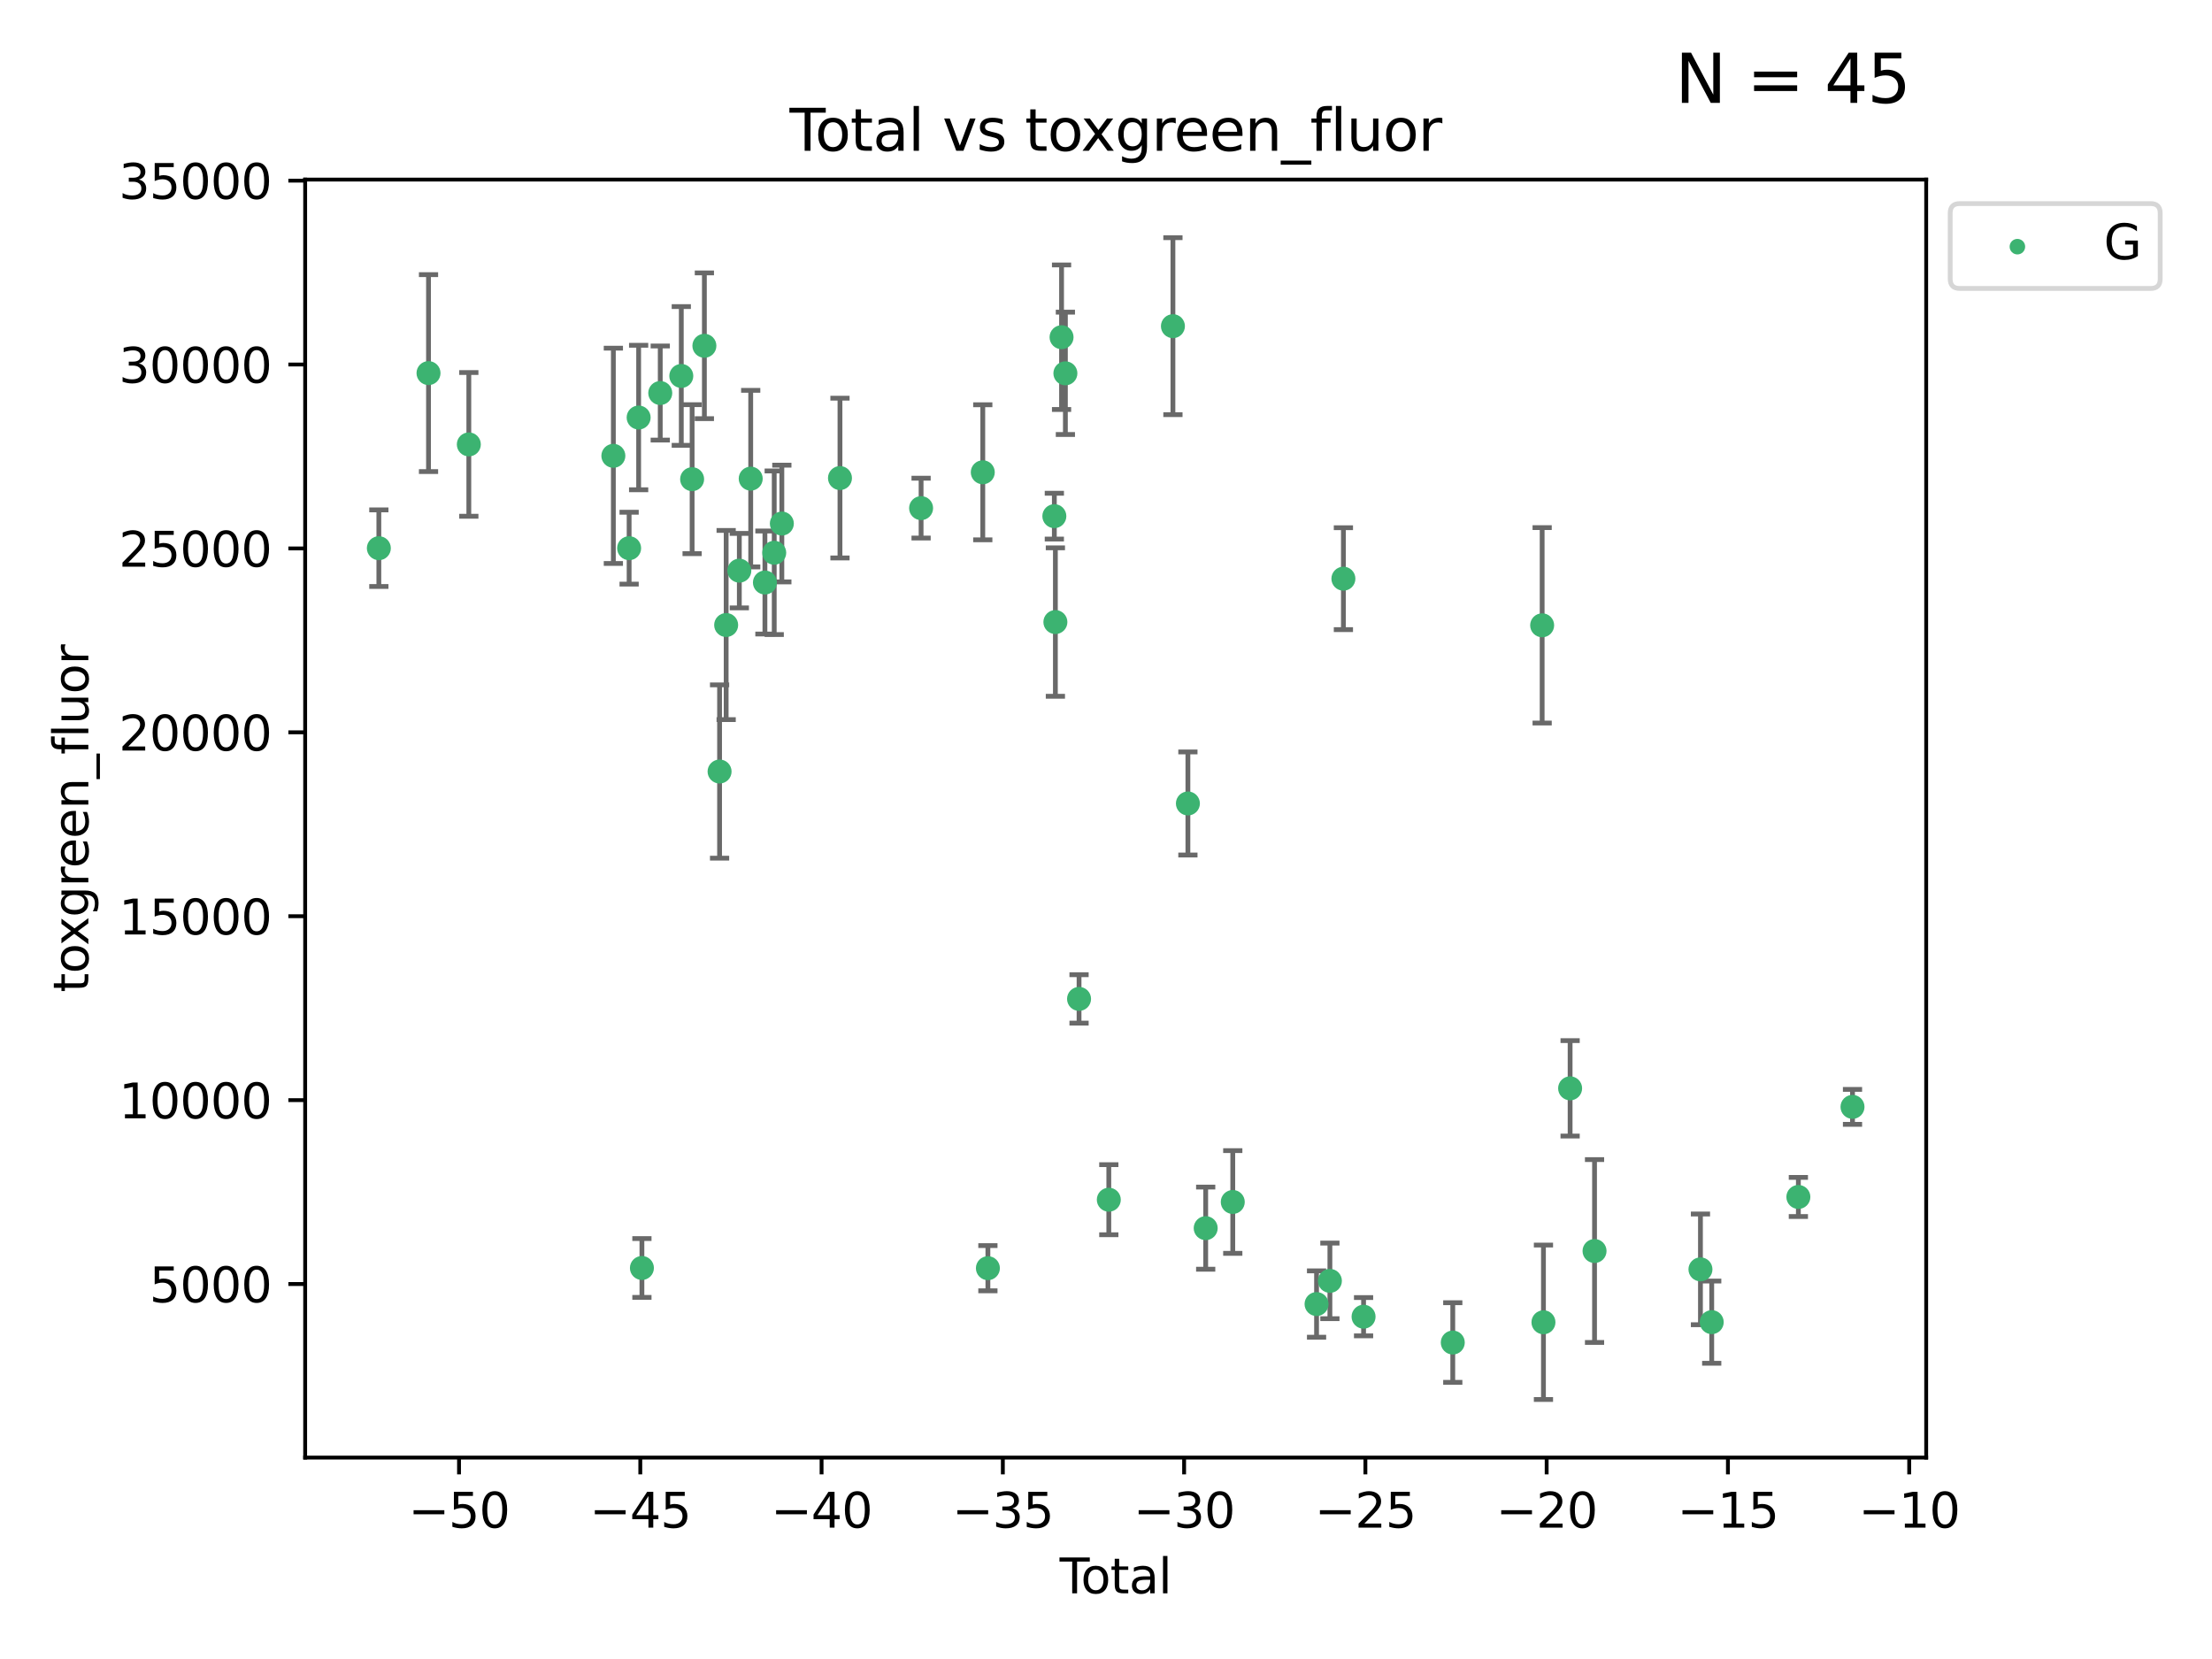 <?xml version="1.0" encoding="utf-8" standalone="no"?>
<!DOCTYPE svg PUBLIC "-//W3C//DTD SVG 1.1//EN"
  "http://www.w3.org/Graphics/SVG/1.1/DTD/svg11.dtd">
<svg xmlns:xlink="http://www.w3.org/1999/xlink" width="460.8pt" height="345.6pt" viewBox="0 0 460.8 345.6" xmlns="http://www.w3.org/2000/svg" version="1.1">
 <defs>
  <style type="text/css">*{stroke-linejoin: round; stroke-linecap: butt}</style>
 </defs>
 <g id="figure_1">
  <g id="patch_1">
   <path d="M 0 345.6 
L 460.8 345.6 
L 460.8 0 
L 0 0 
z
" style="fill: #ffffff"/>
  </g>
  <g id="axes_1">
   <g id="patch_2">
    <path d="M 63.571 303.64 
L 401.26 303.64 
L 401.26 37.411 
L 63.571 37.411 
z
" style="fill: #ffffff"/>
   </g>
   <g id="PathCollection_1">
    <defs>
     <path id="m0f9a140ff6" d="M 0 1.118 
C 0.297 1.118 0.581 1 0.791 0.791 
C 1 0.581 1.118 0.297 1.118 0 
C 1.118 -0.297 1 -0.581 0.791 -0.791 
C 0.581 -1 0.297 -1.118 0 -1.118 
C -0.297 -1.118 -0.581 -1 -0.791 -0.791 
C -1 -0.581 -1.118 -0.297 -1.118 0 
C -1.118 0.297 -1 0.581 -0.791 0.791 
C -0.581 1 -0.297 1.118 0 1.118 
z
" style="stroke: #3cb371"/>
    </defs>
    <g clip-path="url(#peaf303bdc2)">
     <use xlink:href="#m0f9a140ff6" x="78.921" y="114.198" style="fill: #3cb371; stroke: #3cb371"/>
     <use xlink:href="#m0f9a140ff6" x="89.267" y="77.724" style="fill: #3cb371; stroke: #3cb371"/>
     <use xlink:href="#m0f9a140ff6" x="97.665" y="92.577" style="fill: #3cb371; stroke: #3cb371"/>
     <use xlink:href="#m0f9a140ff6" x="127.775" y="94.956" style="fill: #3cb371; stroke: #3cb371"/>
     <use xlink:href="#m0f9a140ff6" x="131.058" y="114.197" style="fill: #3cb371; stroke: #3cb371"/>
     <use xlink:href="#m0f9a140ff6" x="133.041" y="86.979" style="fill: #3cb371; stroke: #3cb371"/>
     <use xlink:href="#m0f9a140ff6" x="133.723" y="264.144" style="fill: #3cb371; stroke: #3cb371"/>
     <use xlink:href="#m0f9a140ff6" x="137.543" y="81.874" style="fill: #3cb371; stroke: #3cb371"/>
     <use xlink:href="#m0f9a140ff6" x="141.926" y="78.318" style="fill: #3cb371; stroke: #3cb371"/>
     <use xlink:href="#m0f9a140ff6" x="144.181" y="99.82" style="fill: #3cb371; stroke: #3cb371"/>
     <use xlink:href="#m0f9a140ff6" x="146.736" y="72.035" style="fill: #3cb371; stroke: #3cb371"/>
     <use xlink:href="#m0f9a140ff6" x="149.901" y="160.722" style="fill: #3cb371; stroke: #3cb371"/>
     <use xlink:href="#m0f9a140ff6" x="151.272" y="130.204" style="fill: #3cb371; stroke: #3cb371"/>
     <use xlink:href="#m0f9a140ff6" x="154.016" y="118.879" style="fill: #3cb371; stroke: #3cb371"/>
     <use xlink:href="#m0f9a140ff6" x="156.387" y="99.709" style="fill: #3cb371; stroke: #3cb371"/>
     <use xlink:href="#m0f9a140ff6" x="159.347" y="121.348" style="fill: #3cb371; stroke: #3cb371"/>
     <use xlink:href="#m0f9a140ff6" x="161.285" y="115.15" style="fill: #3cb371; stroke: #3cb371"/>
     <use xlink:href="#m0f9a140ff6" x="162.873" y="109.064" style="fill: #3cb371; stroke: #3cb371"/>
     <use xlink:href="#m0f9a140ff6" x="174.982" y="99.589" style="fill: #3cb371; stroke: #3cb371"/>
     <use xlink:href="#m0f9a140ff6" x="191.881" y="105.852" style="fill: #3cb371; stroke: #3cb371"/>
     <use xlink:href="#m0f9a140ff6" x="204.731" y="98.386" style="fill: #3cb371; stroke: #3cb371"/>
     <use xlink:href="#m0f9a140ff6" x="205.797" y="264.187" style="fill: #3cb371; stroke: #3cb371"/>
     <use xlink:href="#m0f9a140ff6" x="219.639" y="107.524" style="fill: #3cb371; stroke: #3cb371"/>
     <use xlink:href="#m0f9a140ff6" x="219.857" y="129.587" style="fill: #3cb371; stroke: #3cb371"/>
     <use xlink:href="#m0f9a140ff6" x="221.142" y="70.246" style="fill: #3cb371; stroke: #3cb371"/>
     <use xlink:href="#m0f9a140ff6" x="221.94" y="77.771" style="fill: #3cb371; stroke: #3cb371"/>
     <use xlink:href="#m0f9a140ff6" x="224.786" y="208.09" style="fill: #3cb371; stroke: #3cb371"/>
     <use xlink:href="#m0f9a140ff6" x="230.985" y="249.922" style="fill: #3cb371; stroke: #3cb371"/>
     <use xlink:href="#m0f9a140ff6" x="244.342" y="67.947" style="fill: #3cb371; stroke: #3cb371"/>
     <use xlink:href="#m0f9a140ff6" x="247.462" y="167.377" style="fill: #3cb371; stroke: #3cb371"/>
     <use xlink:href="#m0f9a140ff6" x="251.168" y="255.845" style="fill: #3cb371; stroke: #3cb371"/>
     <use xlink:href="#m0f9a140ff6" x="256.809" y="250.394" style="fill: #3cb371; stroke: #3cb371"/>
     <use xlink:href="#m0f9a140ff6" x="274.263" y="271.659" style="fill: #3cb371; stroke: #3cb371"/>
     <use xlink:href="#m0f9a140ff6" x="277.042" y="266.83" style="fill: #3cb371; stroke: #3cb371"/>
     <use xlink:href="#m0f9a140ff6" x="279.855" y="120.55" style="fill: #3cb371; stroke: #3cb371"/>
     <use xlink:href="#m0f9a140ff6" x="284.056" y="274.291" style="fill: #3cb371; stroke: #3cb371"/>
     <use xlink:href="#m0f9a140ff6" x="302.64" y="279.675" style="fill: #3cb371; stroke: #3cb371"/>
     <use xlink:href="#m0f9a140ff6" x="321.258" y="130.262" style="fill: #3cb371; stroke: #3cb371"/>
     <use xlink:href="#m0f9a140ff6" x="321.53" y="275.455" style="fill: #3cb371; stroke: #3cb371"/>
     <use xlink:href="#m0f9a140ff6" x="327.084" y="226.719" style="fill: #3cb371; stroke: #3cb371"/>
     <use xlink:href="#m0f9a140ff6" x="332.172" y="260.609" style="fill: #3cb371; stroke: #3cb371"/>
     <use xlink:href="#m0f9a140ff6" x="354.236" y="264.431" style="fill: #3cb371; stroke: #3cb371"/>
     <use xlink:href="#m0f9a140ff6" x="356.582" y="275.427" style="fill: #3cb371; stroke: #3cb371"/>
     <use xlink:href="#m0f9a140ff6" x="374.633" y="249.349" style="fill: #3cb371; stroke: #3cb371"/>
     <use xlink:href="#m0f9a140ff6" x="385.911" y="230.582" style="fill: #3cb371; stroke: #3cb371"/>
    </g>
   </g>
   <g id="matplotlib.axis_1">
    <g id="xtick_1">
     <g id="line2d_1">
      <defs>
       <path id="m353ceef1e1" d="M 0 0 
L 0 3.5 
" style="stroke: #000000; stroke-width: 0.8"/>
      </defs>
      <g>
       <use xlink:href="#m353ceef1e1" x="95.623" y="303.64" style="stroke: #000000; stroke-width: 0.8"/>
      </g>
     </g>
     <g id="text_1">
      <!-- −50 -->
      <g transform="translate(85.071 318.238)scale(0.1 -0.1)">
       <defs>
        <path id="DejaVuSans-2212" d="M 678 2272 
L 4684 2272 
L 4684 1741 
L 678 1741 
L 678 2272 
z
" transform="scale(0.016)"/>
        <path id="DejaVuSans-35" d="M 691 4666 
L 3169 4666 
L 3169 4134 
L 1269 4134 
L 1269 2991 
Q 1406 3038 1543 3061 
Q 1681 3084 1819 3084 
Q 2600 3084 3056 2656 
Q 3513 2228 3513 1497 
Q 3513 744 3044 326 
Q 2575 -91 1722 -91 
Q 1428 -91 1123 -41 
Q 819 9 494 109 
L 494 744 
Q 775 591 1075 516 
Q 1375 441 1709 441 
Q 2250 441 2565 725 
Q 2881 1009 2881 1497 
Q 2881 1984 2565 2268 
Q 2250 2553 1709 2553 
Q 1456 2553 1204 2497 
Q 953 2441 691 2322 
L 691 4666 
z
" transform="scale(0.016)"/>
        <path id="DejaVuSans-30" d="M 2034 4250 
Q 1547 4250 1301 3770 
Q 1056 3291 1056 2328 
Q 1056 1369 1301 889 
Q 1547 409 2034 409 
Q 2525 409 2770 889 
Q 3016 1369 3016 2328 
Q 3016 3291 2770 3770 
Q 2525 4250 2034 4250 
z
M 2034 4750 
Q 2819 4750 3233 4129 
Q 3647 3509 3647 2328 
Q 3647 1150 3233 529 
Q 2819 -91 2034 -91 
Q 1250 -91 836 529 
Q 422 1150 422 2328 
Q 422 3509 836 4129 
Q 1250 4750 2034 4750 
z
" transform="scale(0.016)"/>
       </defs>
       <use xlink:href="#DejaVuSans-2212"/>
       <use xlink:href="#DejaVuSans-35" x="83.789"/>
       <use xlink:href="#DejaVuSans-30" x="147.412"/>
      </g>
     </g>
    </g>
    <g id="xtick_2">
     <g id="line2d_2">
      <g>
       <use xlink:href="#m353ceef1e1" x="133.385" y="303.64" style="stroke: #000000; stroke-width: 0.8"/>
      </g>
     </g>
     <g id="text_2">
      <!-- −45 -->
      <g transform="translate(122.833 318.238)scale(0.1 -0.1)">
       <defs>
        <path id="DejaVuSans-34" d="M 2419 4116 
L 825 1625 
L 2419 1625 
L 2419 4116 
z
M 2253 4666 
L 3047 4666 
L 3047 1625 
L 3713 1625 
L 3713 1100 
L 3047 1100 
L 3047 0 
L 2419 0 
L 2419 1100 
L 313 1100 
L 313 1709 
L 2253 4666 
z
" transform="scale(0.016)"/>
       </defs>
       <use xlink:href="#DejaVuSans-2212"/>
       <use xlink:href="#DejaVuSans-34" x="83.789"/>
       <use xlink:href="#DejaVuSans-35" x="147.412"/>
      </g>
     </g>
    </g>
    <g id="xtick_3">
     <g id="line2d_3">
      <g>
       <use xlink:href="#m353ceef1e1" x="171.148" y="303.64" style="stroke: #000000; stroke-width: 0.8"/>
      </g>
     </g>
     <g id="text_3">
      <!-- −40 -->
      <g transform="translate(160.595 318.238)scale(0.1 -0.1)">
       <use xlink:href="#DejaVuSans-2212"/>
       <use xlink:href="#DejaVuSans-34" x="83.789"/>
       <use xlink:href="#DejaVuSans-30" x="147.412"/>
      </g>
     </g>
    </g>
    <g id="xtick_4">
     <g id="line2d_4">
      <g>
       <use xlink:href="#m353ceef1e1" x="208.91" y="303.64" style="stroke: #000000; stroke-width: 0.8"/>
      </g>
     </g>
     <g id="text_4">
      <!-- −35 -->
      <g transform="translate(198.358 318.238)scale(0.1 -0.1)">
       <defs>
        <path id="DejaVuSans-33" d="M 2597 2516 
Q 3050 2419 3304 2112 
Q 3559 1806 3559 1356 
Q 3559 666 3084 287 
Q 2609 -91 1734 -91 
Q 1441 -91 1130 -33 
Q 819 25 488 141 
L 488 750 
Q 750 597 1062 519 
Q 1375 441 1716 441 
Q 2309 441 2620 675 
Q 2931 909 2931 1356 
Q 2931 1769 2642 2001 
Q 2353 2234 1838 2234 
L 1294 2234 
L 1294 2753 
L 1863 2753 
Q 2328 2753 2575 2939 
Q 2822 3125 2822 3475 
Q 2822 3834 2567 4026 
Q 2313 4219 1838 4219 
Q 1578 4219 1281 4162 
Q 984 4106 628 3988 
L 628 4550 
Q 988 4650 1302 4700 
Q 1616 4750 1894 4750 
Q 2613 4750 3031 4423 
Q 3450 4097 3450 3541 
Q 3450 3153 3228 2886 
Q 3006 2619 2597 2516 
z
" transform="scale(0.016)"/>
       </defs>
       <use xlink:href="#DejaVuSans-2212"/>
       <use xlink:href="#DejaVuSans-33" x="83.789"/>
       <use xlink:href="#DejaVuSans-35" x="147.412"/>
      </g>
     </g>
    </g>
    <g id="xtick_5">
     <g id="line2d_5">
      <g>
       <use xlink:href="#m353ceef1e1" x="246.672" y="303.64" style="stroke: #000000; stroke-width: 0.8"/>
      </g>
     </g>
     <g id="text_5">
      <!-- −30 -->
      <g transform="translate(236.12 318.238)scale(0.1 -0.1)">
       <use xlink:href="#DejaVuSans-2212"/>
       <use xlink:href="#DejaVuSans-33" x="83.789"/>
       <use xlink:href="#DejaVuSans-30" x="147.412"/>
      </g>
     </g>
    </g>
    <g id="xtick_6">
     <g id="line2d_6">
      <g>
       <use xlink:href="#m353ceef1e1" x="284.435" y="303.64" style="stroke: #000000; stroke-width: 0.8"/>
      </g>
     </g>
     <g id="text_6">
      <!-- −25 -->
      <g transform="translate(273.882 318.238)scale(0.1 -0.1)">
       <defs>
        <path id="DejaVuSans-32" d="M 1228 531 
L 3431 531 
L 3431 0 
L 469 0 
L 469 531 
Q 828 903 1448 1529 
Q 2069 2156 2228 2338 
Q 2531 2678 2651 2914 
Q 2772 3150 2772 3378 
Q 2772 3750 2511 3984 
Q 2250 4219 1831 4219 
Q 1534 4219 1204 4116 
Q 875 4013 500 3803 
L 500 4441 
Q 881 4594 1212 4672 
Q 1544 4750 1819 4750 
Q 2544 4750 2975 4387 
Q 3406 4025 3406 3419 
Q 3406 3131 3298 2873 
Q 3191 2616 2906 2266 
Q 2828 2175 2409 1742 
Q 1991 1309 1228 531 
z
" transform="scale(0.016)"/>
       </defs>
       <use xlink:href="#DejaVuSans-2212"/>
       <use xlink:href="#DejaVuSans-32" x="83.789"/>
       <use xlink:href="#DejaVuSans-35" x="147.412"/>
      </g>
     </g>
    </g>
    <g id="xtick_7">
     <g id="line2d_7">
      <g>
       <use xlink:href="#m353ceef1e1" x="322.197" y="303.64" style="stroke: #000000; stroke-width: 0.8"/>
      </g>
     </g>
     <g id="text_7">
      <!-- −20 -->
      <g transform="translate(311.645 318.238)scale(0.1 -0.1)">
       <use xlink:href="#DejaVuSans-2212"/>
       <use xlink:href="#DejaVuSans-32" x="83.789"/>
       <use xlink:href="#DejaVuSans-30" x="147.412"/>
      </g>
     </g>
    </g>
    <g id="xtick_8">
     <g id="line2d_8">
      <g>
       <use xlink:href="#m353ceef1e1" x="359.959" y="303.64" style="stroke: #000000; stroke-width: 0.8"/>
      </g>
     </g>
     <g id="text_8">
      <!-- −15 -->
      <g transform="translate(349.407 318.238)scale(0.1 -0.1)">
       <defs>
        <path id="DejaVuSans-31" d="M 794 531 
L 1825 531 
L 1825 4091 
L 703 3866 
L 703 4441 
L 1819 4666 
L 2450 4666 
L 2450 531 
L 3481 531 
L 3481 0 
L 794 0 
L 794 531 
z
" transform="scale(0.016)"/>
       </defs>
       <use xlink:href="#DejaVuSans-2212"/>
       <use xlink:href="#DejaVuSans-31" x="83.789"/>
       <use xlink:href="#DejaVuSans-35" x="147.412"/>
      </g>
     </g>
    </g>
    <g id="xtick_9">
     <g id="line2d_9">
      <g>
       <use xlink:href="#m353ceef1e1" x="397.722" y="303.64" style="stroke: #000000; stroke-width: 0.8"/>
      </g>
     </g>
     <g id="text_9">
      <!-- −10 -->
      <g transform="translate(387.169 318.238)scale(0.1 -0.1)">
       <use xlink:href="#DejaVuSans-2212"/>
       <use xlink:href="#DejaVuSans-31" x="83.789"/>
       <use xlink:href="#DejaVuSans-30" x="147.412"/>
      </g>
     </g>
    </g>
    <g id="text_10">
     <!-- Total -->
     <g transform="translate(220.739 331.917)scale(0.1 -0.1)">
      <defs>
       <path id="DejaVuSans-54" d="M -19 4666 
L 3928 4666 
L 3928 4134 
L 2272 4134 
L 2272 0 
L 1638 0 
L 1638 4134 
L -19 4134 
L -19 4666 
z
" transform="scale(0.016)"/>
       <path id="DejaVuSans-6f" d="M 1959 3097 
Q 1497 3097 1228 2736 
Q 959 2375 959 1747 
Q 959 1119 1226 758 
Q 1494 397 1959 397 
Q 2419 397 2687 759 
Q 2956 1122 2956 1747 
Q 2956 2369 2687 2733 
Q 2419 3097 1959 3097 
z
M 1959 3584 
Q 2709 3584 3137 3096 
Q 3566 2609 3566 1747 
Q 3566 888 3137 398 
Q 2709 -91 1959 -91 
Q 1206 -91 779 398 
Q 353 888 353 1747 
Q 353 2609 779 3096 
Q 1206 3584 1959 3584 
z
" transform="scale(0.016)"/>
       <path id="DejaVuSans-74" d="M 1172 4494 
L 1172 3500 
L 2356 3500 
L 2356 3053 
L 1172 3053 
L 1172 1153 
Q 1172 725 1289 603 
Q 1406 481 1766 481 
L 2356 481 
L 2356 0 
L 1766 0 
Q 1100 0 847 248 
Q 594 497 594 1153 
L 594 3053 
L 172 3053 
L 172 3500 
L 594 3500 
L 594 4494 
L 1172 4494 
z
" transform="scale(0.016)"/>
       <path id="DejaVuSans-61" d="M 2194 1759 
Q 1497 1759 1228 1600 
Q 959 1441 959 1056 
Q 959 750 1161 570 
Q 1363 391 1709 391 
Q 2188 391 2477 730 
Q 2766 1069 2766 1631 
L 2766 1759 
L 2194 1759 
z
M 3341 1997 
L 3341 0 
L 2766 0 
L 2766 531 
Q 2569 213 2275 61 
Q 1981 -91 1556 -91 
Q 1019 -91 701 211 
Q 384 513 384 1019 
Q 384 1609 779 1909 
Q 1175 2209 1959 2209 
L 2766 2209 
L 2766 2266 
Q 2766 2663 2505 2880 
Q 2244 3097 1772 3097 
Q 1472 3097 1187 3025 
Q 903 2953 641 2809 
L 641 3341 
Q 956 3463 1253 3523 
Q 1550 3584 1831 3584 
Q 2591 3584 2966 3190 
Q 3341 2797 3341 1997 
z
" transform="scale(0.016)"/>
       <path id="DejaVuSans-6c" d="M 603 4863 
L 1178 4863 
L 1178 0 
L 603 0 
L 603 4863 
z
" transform="scale(0.016)"/>
      </defs>
      <use xlink:href="#DejaVuSans-54"/>
      <use xlink:href="#DejaVuSans-6f" x="44.084"/>
      <use xlink:href="#DejaVuSans-74" x="105.266"/>
      <use xlink:href="#DejaVuSans-61" x="144.475"/>
      <use xlink:href="#DejaVuSans-6c" x="205.754"/>
     </g>
    </g>
   </g>
   <g id="matplotlib.axis_2">
    <g id="ytick_1">
     <g id="line2d_10">
      <defs>
       <path id="m67fe318bc9" d="M 0 0 
L -3.5 0 
" style="stroke: #000000; stroke-width: 0.8"/>
      </defs>
      <g>
       <use xlink:href="#m67fe318bc9" x="63.571" y="267.484" style="stroke: #000000; stroke-width: 0.8"/>
      </g>
     </g>
     <g id="text_11">
      <!-- 5000 -->
      <g transform="translate(31.121 271.283)scale(0.1 -0.1)">
       <use xlink:href="#DejaVuSans-35"/>
       <use xlink:href="#DejaVuSans-30" x="63.623"/>
       <use xlink:href="#DejaVuSans-30" x="127.246"/>
       <use xlink:href="#DejaVuSans-30" x="190.869"/>
      </g>
     </g>
    </g>
    <g id="ytick_2">
     <g id="line2d_11">
      <g>
       <use xlink:href="#m67fe318bc9" x="63.571" y="229.175" style="stroke: #000000; stroke-width: 0.8"/>
      </g>
     </g>
     <g id="text_12">
      <!-- 10000 -->
      <g transform="translate(24.759 232.974)scale(0.1 -0.1)">
       <use xlink:href="#DejaVuSans-31"/>
       <use xlink:href="#DejaVuSans-30" x="63.623"/>
       <use xlink:href="#DejaVuSans-30" x="127.246"/>
       <use xlink:href="#DejaVuSans-30" x="190.869"/>
       <use xlink:href="#DejaVuSans-30" x="254.492"/>
      </g>
     </g>
    </g>
    <g id="ytick_3">
     <g id="line2d_12">
      <g>
       <use xlink:href="#m67fe318bc9" x="63.571" y="190.865" style="stroke: #000000; stroke-width: 0.8"/>
      </g>
     </g>
     <g id="text_13">
      <!-- 15000 -->
      <g transform="translate(24.759 194.665)scale(0.1 -0.1)">
       <use xlink:href="#DejaVuSans-31"/>
       <use xlink:href="#DejaVuSans-35" x="63.623"/>
       <use xlink:href="#DejaVuSans-30" x="127.246"/>
       <use xlink:href="#DejaVuSans-30" x="190.869"/>
       <use xlink:href="#DejaVuSans-30" x="254.492"/>
      </g>
     </g>
    </g>
    <g id="ytick_4">
     <g id="line2d_13">
      <g>
       <use xlink:href="#m67fe318bc9" x="63.571" y="152.556" style="stroke: #000000; stroke-width: 0.8"/>
      </g>
     </g>
     <g id="text_14">
      <!-- 20000 -->
      <g transform="translate(24.759 156.356)scale(0.1 -0.1)">
       <use xlink:href="#DejaVuSans-32"/>
       <use xlink:href="#DejaVuSans-30" x="63.623"/>
       <use xlink:href="#DejaVuSans-30" x="127.246"/>
       <use xlink:href="#DejaVuSans-30" x="190.869"/>
       <use xlink:href="#DejaVuSans-30" x="254.492"/>
      </g>
     </g>
    </g>
    <g id="ytick_5">
     <g id="line2d_14">
      <g>
       <use xlink:href="#m67fe318bc9" x="63.571" y="114.247" style="stroke: #000000; stroke-width: 0.8"/>
      </g>
     </g>
     <g id="text_15">
      <!-- 25000 -->
      <g transform="translate(24.759 118.046)scale(0.1 -0.1)">
       <use xlink:href="#DejaVuSans-32"/>
       <use xlink:href="#DejaVuSans-35" x="63.623"/>
       <use xlink:href="#DejaVuSans-30" x="127.246"/>
       <use xlink:href="#DejaVuSans-30" x="190.869"/>
       <use xlink:href="#DejaVuSans-30" x="254.492"/>
      </g>
     </g>
    </g>
    <g id="ytick_6">
     <g id="line2d_15">
      <g>
       <use xlink:href="#m67fe318bc9" x="63.571" y="75.938" style="stroke: #000000; stroke-width: 0.8"/>
      </g>
     </g>
     <g id="text_16">
      <!-- 30000 -->
      <g transform="translate(24.759 79.737)scale(0.1 -0.1)">
       <use xlink:href="#DejaVuSans-33"/>
       <use xlink:href="#DejaVuSans-30" x="63.623"/>
       <use xlink:href="#DejaVuSans-30" x="127.246"/>
       <use xlink:href="#DejaVuSans-30" x="190.869"/>
       <use xlink:href="#DejaVuSans-30" x="254.492"/>
      </g>
     </g>
    </g>
    <g id="ytick_7">
     <g id="line2d_16">
      <g>
       <use xlink:href="#m67fe318bc9" x="63.571" y="37.629" style="stroke: #000000; stroke-width: 0.8"/>
      </g>
     </g>
     <g id="text_17">
      <!-- 35000 -->
      <g transform="translate(24.759 41.428)scale(0.1 -0.1)">
       <use xlink:href="#DejaVuSans-33"/>
       <use xlink:href="#DejaVuSans-35" x="63.623"/>
       <use xlink:href="#DejaVuSans-30" x="127.246"/>
       <use xlink:href="#DejaVuSans-30" x="190.869"/>
       <use xlink:href="#DejaVuSans-30" x="254.492"/>
      </g>
     </g>
    </g>
    <g id="text_18">
     <!-- toxgreen_fluor -->
     <g transform="translate(18.401 206.72)rotate(-90)scale(0.1 -0.1)">
      <defs>
       <path id="DejaVuSans-78" d="M 3513 3500 
L 2247 1797 
L 3578 0 
L 2900 0 
L 1881 1375 
L 863 0 
L 184 0 
L 1544 1831 
L 300 3500 
L 978 3500 
L 1906 2253 
L 2834 3500 
L 3513 3500 
z
" transform="scale(0.016)"/>
       <path id="DejaVuSans-67" d="M 2906 1791 
Q 2906 2416 2648 2759 
Q 2391 3103 1925 3103 
Q 1463 3103 1205 2759 
Q 947 2416 947 1791 
Q 947 1169 1205 825 
Q 1463 481 1925 481 
Q 2391 481 2648 825 
Q 2906 1169 2906 1791 
z
M 3481 434 
Q 3481 -459 3084 -895 
Q 2688 -1331 1869 -1331 
Q 1566 -1331 1297 -1286 
Q 1028 -1241 775 -1147 
L 775 -588 
Q 1028 -725 1275 -790 
Q 1522 -856 1778 -856 
Q 2344 -856 2625 -561 
Q 2906 -266 2906 331 
L 2906 616 
Q 2728 306 2450 153 
Q 2172 0 1784 0 
Q 1141 0 747 490 
Q 353 981 353 1791 
Q 353 2603 747 3093 
Q 1141 3584 1784 3584 
Q 2172 3584 2450 3431 
Q 2728 3278 2906 2969 
L 2906 3500 
L 3481 3500 
L 3481 434 
z
" transform="scale(0.016)"/>
       <path id="DejaVuSans-72" d="M 2631 2963 
Q 2534 3019 2420 3045 
Q 2306 3072 2169 3072 
Q 1681 3072 1420 2755 
Q 1159 2438 1159 1844 
L 1159 0 
L 581 0 
L 581 3500 
L 1159 3500 
L 1159 2956 
Q 1341 3275 1631 3429 
Q 1922 3584 2338 3584 
Q 2397 3584 2469 3576 
Q 2541 3569 2628 3553 
L 2631 2963 
z
" transform="scale(0.016)"/>
       <path id="DejaVuSans-65" d="M 3597 1894 
L 3597 1613 
L 953 1613 
Q 991 1019 1311 708 
Q 1631 397 2203 397 
Q 2534 397 2845 478 
Q 3156 559 3463 722 
L 3463 178 
Q 3153 47 2828 -22 
Q 2503 -91 2169 -91 
Q 1331 -91 842 396 
Q 353 884 353 1716 
Q 353 2575 817 3079 
Q 1281 3584 2069 3584 
Q 2775 3584 3186 3129 
Q 3597 2675 3597 1894 
z
M 3022 2063 
Q 3016 2534 2758 2815 
Q 2500 3097 2075 3097 
Q 1594 3097 1305 2825 
Q 1016 2553 972 2059 
L 3022 2063 
z
" transform="scale(0.016)"/>
       <path id="DejaVuSans-6e" d="M 3513 2113 
L 3513 0 
L 2938 0 
L 2938 2094 
Q 2938 2591 2744 2837 
Q 2550 3084 2163 3084 
Q 1697 3084 1428 2787 
Q 1159 2491 1159 1978 
L 1159 0 
L 581 0 
L 581 3500 
L 1159 3500 
L 1159 2956 
Q 1366 3272 1645 3428 
Q 1925 3584 2291 3584 
Q 2894 3584 3203 3211 
Q 3513 2838 3513 2113 
z
" transform="scale(0.016)"/>
       <path id="DejaVuSans-5f" d="M 3263 -1063 
L 3263 -1509 
L -63 -1509 
L -63 -1063 
L 3263 -1063 
z
" transform="scale(0.016)"/>
       <path id="DejaVuSans-66" d="M 2375 4863 
L 2375 4384 
L 1825 4384 
Q 1516 4384 1395 4259 
Q 1275 4134 1275 3809 
L 1275 3500 
L 2222 3500 
L 2222 3053 
L 1275 3053 
L 1275 0 
L 697 0 
L 697 3053 
L 147 3053 
L 147 3500 
L 697 3500 
L 697 3744 
Q 697 4328 969 4595 
Q 1241 4863 1831 4863 
L 2375 4863 
z
" transform="scale(0.016)"/>
       <path id="DejaVuSans-75" d="M 544 1381 
L 544 3500 
L 1119 3500 
L 1119 1403 
Q 1119 906 1312 657 
Q 1506 409 1894 409 
Q 2359 409 2629 706 
Q 2900 1003 2900 1516 
L 2900 3500 
L 3475 3500 
L 3475 0 
L 2900 0 
L 2900 538 
Q 2691 219 2414 64 
Q 2138 -91 1772 -91 
Q 1169 -91 856 284 
Q 544 659 544 1381 
z
M 1991 3584 
L 1991 3584 
z
" transform="scale(0.016)"/>
      </defs>
      <use xlink:href="#DejaVuSans-74"/>
      <use xlink:href="#DejaVuSans-6f" x="39.209"/>
      <use xlink:href="#DejaVuSans-78" x="97.266"/>
      <use xlink:href="#DejaVuSans-67" x="156.445"/>
      <use xlink:href="#DejaVuSans-72" x="219.922"/>
      <use xlink:href="#DejaVuSans-65" x="258.785"/>
      <use xlink:href="#DejaVuSans-65" x="320.309"/>
      <use xlink:href="#DejaVuSans-6e" x="381.832"/>
      <use xlink:href="#DejaVuSans-5f" x="445.211"/>
      <use xlink:href="#DejaVuSans-66" x="495.211"/>
      <use xlink:href="#DejaVuSans-6c" x="530.416"/>
      <use xlink:href="#DejaVuSans-75" x="558.199"/>
      <use xlink:href="#DejaVuSans-6f" x="621.578"/>
      <use xlink:href="#DejaVuSans-72" x="682.76"/>
     </g>
    </g>
   </g>
   <g id="LineCollection_1">
    <path d="M 78.921 122.177 
L 78.921 106.218 
" clip-path="url(#peaf303bdc2)" style="fill: none; stroke: #696969"/>
    <path d="M 89.267 98.235 
L 89.267 57.213 
" clip-path="url(#peaf303bdc2)" style="fill: none; stroke: #696969"/>
    <path d="M 97.665 107.546 
L 97.665 77.608 
" clip-path="url(#peaf303bdc2)" style="fill: none; stroke: #696969"/>
    <path d="M 127.775 117.382 
L 127.775 72.53 
" clip-path="url(#peaf303bdc2)" style="fill: none; stroke: #696969"/>
    <path d="M 131.058 121.685 
L 131.058 106.709 
" clip-path="url(#peaf303bdc2)" style="fill: none; stroke: #696969"/>
    <path d="M 133.041 102.026 
L 133.041 71.931 
" clip-path="url(#peaf303bdc2)" style="fill: none; stroke: #696969"/>
    <path d="M 133.723 270.268 
L 133.723 258.021 
" clip-path="url(#peaf303bdc2)" style="fill: none; stroke: #696969"/>
    <path d="M 137.543 91.672 
L 137.543 72.076 
" clip-path="url(#peaf303bdc2)" style="fill: none; stroke: #696969"/>
    <path d="M 141.926 92.768 
L 141.926 63.868 
" clip-path="url(#peaf303bdc2)" style="fill: none; stroke: #696969"/>
    <path d="M 144.181 115.336 
L 144.181 84.303 
" clip-path="url(#peaf303bdc2)" style="fill: none; stroke: #696969"/>
    <path d="M 146.736 87.218 
L 146.736 56.851 
" clip-path="url(#peaf303bdc2)" style="fill: none; stroke: #696969"/>
    <path d="M 149.901 178.776 
L 149.901 142.667 
" clip-path="url(#peaf303bdc2)" style="fill: none; stroke: #696969"/>
    <path d="M 151.272 149.911 
L 151.272 110.497 
" clip-path="url(#peaf303bdc2)" style="fill: none; stroke: #696969"/>
    <path d="M 154.016 126.638 
L 154.016 111.12 
" clip-path="url(#peaf303bdc2)" style="fill: none; stroke: #696969"/>
    <path d="M 156.387 118.101 
L 156.387 81.316 
" clip-path="url(#peaf303bdc2)" style="fill: none; stroke: #696969"/>
    <path d="M 159.347 132.078 
L 159.347 110.618 
" clip-path="url(#peaf303bdc2)" style="fill: none; stroke: #696969"/>
    <path d="M 161.285 132.192 
L 161.285 98.108 
" clip-path="url(#peaf303bdc2)" style="fill: none; stroke: #696969"/>
    <path d="M 162.873 121.223 
L 162.873 96.905 
" clip-path="url(#peaf303bdc2)" style="fill: none; stroke: #696969"/>
    <path d="M 174.982 116.23 
L 174.982 82.948 
" clip-path="url(#peaf303bdc2)" style="fill: none; stroke: #696969"/>
    <path d="M 191.881 112.083 
L 191.881 99.62 
" clip-path="url(#peaf303bdc2)" style="fill: none; stroke: #696969"/>
    <path d="M 204.731 112.453 
L 204.731 84.319 
" clip-path="url(#peaf303bdc2)" style="fill: none; stroke: #696969"/>
    <path d="M 205.797 268.898 
L 205.797 259.477 
" clip-path="url(#peaf303bdc2)" style="fill: none; stroke: #696969"/>
    <path d="M 219.639 112.295 
L 219.639 102.753 
" clip-path="url(#peaf303bdc2)" style="fill: none; stroke: #696969"/>
    <path d="M 219.857 145.048 
L 219.857 114.125 
" clip-path="url(#peaf303bdc2)" style="fill: none; stroke: #696969"/>
    <path d="M 221.142 85.303 
L 221.142 55.188 
" clip-path="url(#peaf303bdc2)" style="fill: none; stroke: #696969"/>
    <path d="M 221.94 90.513 
L 221.94 65.029 
" clip-path="url(#peaf303bdc2)" style="fill: none; stroke: #696969"/>
    <path d="M 224.786 213.134 
L 224.786 203.046 
" clip-path="url(#peaf303bdc2)" style="fill: none; stroke: #696969"/>
    <path d="M 230.985 257.222 
L 230.985 242.621 
" clip-path="url(#peaf303bdc2)" style="fill: none; stroke: #696969"/>
    <path d="M 244.342 86.382 
L 244.342 49.513 
" clip-path="url(#peaf303bdc2)" style="fill: none; stroke: #696969"/>
    <path d="M 247.462 178.115 
L 247.462 156.64 
" clip-path="url(#peaf303bdc2)" style="fill: none; stroke: #696969"/>
    <path d="M 251.168 264.403 
L 251.168 247.287 
" clip-path="url(#peaf303bdc2)" style="fill: none; stroke: #696969"/>
    <path d="M 256.809 261.096 
L 256.809 239.692 
" clip-path="url(#peaf303bdc2)" style="fill: none; stroke: #696969"/>
    <path d="M 274.263 278.571 
L 274.263 264.746 
" clip-path="url(#peaf303bdc2)" style="fill: none; stroke: #696969"/>
    <path d="M 277.042 274.702 
L 277.042 258.959 
" clip-path="url(#peaf303bdc2)" style="fill: none; stroke: #696969"/>
    <path d="M 279.855 131.163 
L 279.855 109.938 
" clip-path="url(#peaf303bdc2)" style="fill: none; stroke: #696969"/>
    <path d="M 284.056 278.277 
L 284.056 270.305 
" clip-path="url(#peaf303bdc2)" style="fill: none; stroke: #696969"/>
    <path d="M 302.64 287.971 
L 302.64 271.379 
" clip-path="url(#peaf303bdc2)" style="fill: none; stroke: #696969"/>
    <path d="M 321.258 150.616 
L 321.258 109.908 
" clip-path="url(#peaf303bdc2)" style="fill: none; stroke: #696969"/>
    <path d="M 321.53 291.539 
L 321.53 259.37 
" clip-path="url(#peaf303bdc2)" style="fill: none; stroke: #696969"/>
    <path d="M 327.084 236.661 
L 327.084 216.777 
" clip-path="url(#peaf303bdc2)" style="fill: none; stroke: #696969"/>
    <path d="M 332.172 279.657 
L 332.172 241.56 
" clip-path="url(#peaf303bdc2)" style="fill: none; stroke: #696969"/>
    <path d="M 354.236 275.964 
L 354.236 252.898 
" clip-path="url(#peaf303bdc2)" style="fill: none; stroke: #696969"/>
    <path d="M 356.582 283.99 
L 356.582 266.864 
" clip-path="url(#peaf303bdc2)" style="fill: none; stroke: #696969"/>
    <path d="M 374.633 253.421 
L 374.633 245.276 
" clip-path="url(#peaf303bdc2)" style="fill: none; stroke: #696969"/>
    <path d="M 385.911 234.222 
L 385.911 226.942 
" clip-path="url(#peaf303bdc2)" style="fill: none; stroke: #696969"/>
   </g>
   <g id="line2d_17">
    <defs>
     <path id="madf29ac867" d="M 2 0 
L -2 -0 
" style="stroke: #696969"/>
    </defs>
    <g clip-path="url(#peaf303bdc2)">
     <use xlink:href="#madf29ac867" x="78.921" y="122.177" style="fill: #696969; stroke: #696969"/>
     <use xlink:href="#madf29ac867" x="89.267" y="98.235" style="fill: #696969; stroke: #696969"/>
     <use xlink:href="#madf29ac867" x="97.665" y="107.546" style="fill: #696969; stroke: #696969"/>
     <use xlink:href="#madf29ac867" x="127.775" y="117.382" style="fill: #696969; stroke: #696969"/>
     <use xlink:href="#madf29ac867" x="131.058" y="121.685" style="fill: #696969; stroke: #696969"/>
     <use xlink:href="#madf29ac867" x="133.041" y="102.026" style="fill: #696969; stroke: #696969"/>
     <use xlink:href="#madf29ac867" x="133.723" y="270.268" style="fill: #696969; stroke: #696969"/>
     <use xlink:href="#madf29ac867" x="137.543" y="91.672" style="fill: #696969; stroke: #696969"/>
     <use xlink:href="#madf29ac867" x="141.926" y="92.768" style="fill: #696969; stroke: #696969"/>
     <use xlink:href="#madf29ac867" x="144.181" y="115.336" style="fill: #696969; stroke: #696969"/>
     <use xlink:href="#madf29ac867" x="146.736" y="87.218" style="fill: #696969; stroke: #696969"/>
     <use xlink:href="#madf29ac867" x="149.901" y="178.776" style="fill: #696969; stroke: #696969"/>
     <use xlink:href="#madf29ac867" x="151.272" y="149.911" style="fill: #696969; stroke: #696969"/>
     <use xlink:href="#madf29ac867" x="154.016" y="126.638" style="fill: #696969; stroke: #696969"/>
     <use xlink:href="#madf29ac867" x="156.387" y="118.101" style="fill: #696969; stroke: #696969"/>
     <use xlink:href="#madf29ac867" x="159.347" y="132.078" style="fill: #696969; stroke: #696969"/>
     <use xlink:href="#madf29ac867" x="161.285" y="132.192" style="fill: #696969; stroke: #696969"/>
     <use xlink:href="#madf29ac867" x="162.873" y="121.223" style="fill: #696969; stroke: #696969"/>
     <use xlink:href="#madf29ac867" x="174.982" y="116.23" style="fill: #696969; stroke: #696969"/>
     <use xlink:href="#madf29ac867" x="191.881" y="112.083" style="fill: #696969; stroke: #696969"/>
     <use xlink:href="#madf29ac867" x="204.731" y="112.453" style="fill: #696969; stroke: #696969"/>
     <use xlink:href="#madf29ac867" x="205.797" y="268.898" style="fill: #696969; stroke: #696969"/>
     <use xlink:href="#madf29ac867" x="219.639" y="112.295" style="fill: #696969; stroke: #696969"/>
     <use xlink:href="#madf29ac867" x="219.857" y="145.048" style="fill: #696969; stroke: #696969"/>
     <use xlink:href="#madf29ac867" x="221.142" y="85.303" style="fill: #696969; stroke: #696969"/>
     <use xlink:href="#madf29ac867" x="221.94" y="90.513" style="fill: #696969; stroke: #696969"/>
     <use xlink:href="#madf29ac867" x="224.786" y="213.134" style="fill: #696969; stroke: #696969"/>
     <use xlink:href="#madf29ac867" x="230.985" y="257.222" style="fill: #696969; stroke: #696969"/>
     <use xlink:href="#madf29ac867" x="244.342" y="86.382" style="fill: #696969; stroke: #696969"/>
     <use xlink:href="#madf29ac867" x="247.462" y="178.115" style="fill: #696969; stroke: #696969"/>
     <use xlink:href="#madf29ac867" x="251.168" y="264.403" style="fill: #696969; stroke: #696969"/>
     <use xlink:href="#madf29ac867" x="256.809" y="261.096" style="fill: #696969; stroke: #696969"/>
     <use xlink:href="#madf29ac867" x="274.263" y="278.571" style="fill: #696969; stroke: #696969"/>
     <use xlink:href="#madf29ac867" x="277.042" y="274.702" style="fill: #696969; stroke: #696969"/>
     <use xlink:href="#madf29ac867" x="279.855" y="131.163" style="fill: #696969; stroke: #696969"/>
     <use xlink:href="#madf29ac867" x="284.056" y="278.277" style="fill: #696969; stroke: #696969"/>
     <use xlink:href="#madf29ac867" x="302.64" y="287.971" style="fill: #696969; stroke: #696969"/>
     <use xlink:href="#madf29ac867" x="321.258" y="150.616" style="fill: #696969; stroke: #696969"/>
     <use xlink:href="#madf29ac867" x="321.53" y="291.539" style="fill: #696969; stroke: #696969"/>
     <use xlink:href="#madf29ac867" x="327.084" y="236.661" style="fill: #696969; stroke: #696969"/>
     <use xlink:href="#madf29ac867" x="332.172" y="279.657" style="fill: #696969; stroke: #696969"/>
     <use xlink:href="#madf29ac867" x="354.236" y="275.964" style="fill: #696969; stroke: #696969"/>
     <use xlink:href="#madf29ac867" x="356.582" y="283.99" style="fill: #696969; stroke: #696969"/>
     <use xlink:href="#madf29ac867" x="374.633" y="253.421" style="fill: #696969; stroke: #696969"/>
     <use xlink:href="#madf29ac867" x="385.911" y="234.222" style="fill: #696969; stroke: #696969"/>
    </g>
   </g>
   <g id="line2d_18">
    <g clip-path="url(#peaf303bdc2)">
     <use xlink:href="#madf29ac867" x="78.921" y="106.218" style="fill: #696969; stroke: #696969"/>
     <use xlink:href="#madf29ac867" x="89.267" y="57.213" style="fill: #696969; stroke: #696969"/>
     <use xlink:href="#madf29ac867" x="97.665" y="77.608" style="fill: #696969; stroke: #696969"/>
     <use xlink:href="#madf29ac867" x="127.775" y="72.53" style="fill: #696969; stroke: #696969"/>
     <use xlink:href="#madf29ac867" x="131.058" y="106.709" style="fill: #696969; stroke: #696969"/>
     <use xlink:href="#madf29ac867" x="133.041" y="71.931" style="fill: #696969; stroke: #696969"/>
     <use xlink:href="#madf29ac867" x="133.723" y="258.021" style="fill: #696969; stroke: #696969"/>
     <use xlink:href="#madf29ac867" x="137.543" y="72.076" style="fill: #696969; stroke: #696969"/>
     <use xlink:href="#madf29ac867" x="141.926" y="63.868" style="fill: #696969; stroke: #696969"/>
     <use xlink:href="#madf29ac867" x="144.181" y="84.303" style="fill: #696969; stroke: #696969"/>
     <use xlink:href="#madf29ac867" x="146.736" y="56.851" style="fill: #696969; stroke: #696969"/>
     <use xlink:href="#madf29ac867" x="149.901" y="142.667" style="fill: #696969; stroke: #696969"/>
     <use xlink:href="#madf29ac867" x="151.272" y="110.497" style="fill: #696969; stroke: #696969"/>
     <use xlink:href="#madf29ac867" x="154.016" y="111.12" style="fill: #696969; stroke: #696969"/>
     <use xlink:href="#madf29ac867" x="156.387" y="81.316" style="fill: #696969; stroke: #696969"/>
     <use xlink:href="#madf29ac867" x="159.347" y="110.618" style="fill: #696969; stroke: #696969"/>
     <use xlink:href="#madf29ac867" x="161.285" y="98.108" style="fill: #696969; stroke: #696969"/>
     <use xlink:href="#madf29ac867" x="162.873" y="96.905" style="fill: #696969; stroke: #696969"/>
     <use xlink:href="#madf29ac867" x="174.982" y="82.948" style="fill: #696969; stroke: #696969"/>
     <use xlink:href="#madf29ac867" x="191.881" y="99.62" style="fill: #696969; stroke: #696969"/>
     <use xlink:href="#madf29ac867" x="204.731" y="84.319" style="fill: #696969; stroke: #696969"/>
     <use xlink:href="#madf29ac867" x="205.797" y="259.477" style="fill: #696969; stroke: #696969"/>
     <use xlink:href="#madf29ac867" x="219.639" y="102.753" style="fill: #696969; stroke: #696969"/>
     <use xlink:href="#madf29ac867" x="219.857" y="114.125" style="fill: #696969; stroke: #696969"/>
     <use xlink:href="#madf29ac867" x="221.142" y="55.188" style="fill: #696969; stroke: #696969"/>
     <use xlink:href="#madf29ac867" x="221.94" y="65.029" style="fill: #696969; stroke: #696969"/>
     <use xlink:href="#madf29ac867" x="224.786" y="203.046" style="fill: #696969; stroke: #696969"/>
     <use xlink:href="#madf29ac867" x="230.985" y="242.621" style="fill: #696969; stroke: #696969"/>
     <use xlink:href="#madf29ac867" x="244.342" y="49.513" style="fill: #696969; stroke: #696969"/>
     <use xlink:href="#madf29ac867" x="247.462" y="156.64" style="fill: #696969; stroke: #696969"/>
     <use xlink:href="#madf29ac867" x="251.168" y="247.287" style="fill: #696969; stroke: #696969"/>
     <use xlink:href="#madf29ac867" x="256.809" y="239.692" style="fill: #696969; stroke: #696969"/>
     <use xlink:href="#madf29ac867" x="274.263" y="264.746" style="fill: #696969; stroke: #696969"/>
     <use xlink:href="#madf29ac867" x="277.042" y="258.959" style="fill: #696969; stroke: #696969"/>
     <use xlink:href="#madf29ac867" x="279.855" y="109.938" style="fill: #696969; stroke: #696969"/>
     <use xlink:href="#madf29ac867" x="284.056" y="270.305" style="fill: #696969; stroke: #696969"/>
     <use xlink:href="#madf29ac867" x="302.64" y="271.379" style="fill: #696969; stroke: #696969"/>
     <use xlink:href="#madf29ac867" x="321.258" y="109.908" style="fill: #696969; stroke: #696969"/>
     <use xlink:href="#madf29ac867" x="321.53" y="259.37" style="fill: #696969; stroke: #696969"/>
     <use xlink:href="#madf29ac867" x="327.084" y="216.777" style="fill: #696969; stroke: #696969"/>
     <use xlink:href="#madf29ac867" x="332.172" y="241.56" style="fill: #696969; stroke: #696969"/>
     <use xlink:href="#madf29ac867" x="354.236" y="252.898" style="fill: #696969; stroke: #696969"/>
     <use xlink:href="#madf29ac867" x="356.582" y="266.864" style="fill: #696969; stroke: #696969"/>
     <use xlink:href="#madf29ac867" x="374.633" y="245.276" style="fill: #696969; stroke: #696969"/>
     <use xlink:href="#madf29ac867" x="385.911" y="226.942" style="fill: #696969; stroke: #696969"/>
    </g>
   </g>
   <g id="line2d_19">
    <defs>
     <path id="m7fd71db62f" d="M 0 2 
C 0.53 2 1.039 1.789 1.414 1.414 
C 1.789 1.039 2 0.53 2 0 
C 2 -0.53 1.789 -1.039 1.414 -1.414 
C 1.039 -1.789 0.53 -2 0 -2 
C -0.53 -2 -1.039 -1.789 -1.414 -1.414 
C -1.789 -1.039 -2 -0.53 -2 0 
C -2 0.53 -1.789 1.039 -1.414 1.414 
C -1.039 1.789 -0.53 2 0 2 
z
" style="stroke: #3cb371"/>
    </defs>
    <g clip-path="url(#peaf303bdc2)">
     <use xlink:href="#m7fd71db62f" x="78.921" y="114.198" style="fill: #3cb371; stroke: #3cb371"/>
     <use xlink:href="#m7fd71db62f" x="89.267" y="77.724" style="fill: #3cb371; stroke: #3cb371"/>
     <use xlink:href="#m7fd71db62f" x="97.665" y="92.577" style="fill: #3cb371; stroke: #3cb371"/>
     <use xlink:href="#m7fd71db62f" x="127.775" y="94.956" style="fill: #3cb371; stroke: #3cb371"/>
     <use xlink:href="#m7fd71db62f" x="131.058" y="114.197" style="fill: #3cb371; stroke: #3cb371"/>
     <use xlink:href="#m7fd71db62f" x="133.041" y="86.979" style="fill: #3cb371; stroke: #3cb371"/>
     <use xlink:href="#m7fd71db62f" x="133.723" y="264.144" style="fill: #3cb371; stroke: #3cb371"/>
     <use xlink:href="#m7fd71db62f" x="137.543" y="81.874" style="fill: #3cb371; stroke: #3cb371"/>
     <use xlink:href="#m7fd71db62f" x="141.926" y="78.318" style="fill: #3cb371; stroke: #3cb371"/>
     <use xlink:href="#m7fd71db62f" x="144.181" y="99.82" style="fill: #3cb371; stroke: #3cb371"/>
     <use xlink:href="#m7fd71db62f" x="146.736" y="72.035" style="fill: #3cb371; stroke: #3cb371"/>
     <use xlink:href="#m7fd71db62f" x="149.901" y="160.722" style="fill: #3cb371; stroke: #3cb371"/>
     <use xlink:href="#m7fd71db62f" x="151.272" y="130.204" style="fill: #3cb371; stroke: #3cb371"/>
     <use xlink:href="#m7fd71db62f" x="154.016" y="118.879" style="fill: #3cb371; stroke: #3cb371"/>
     <use xlink:href="#m7fd71db62f" x="156.387" y="99.709" style="fill: #3cb371; stroke: #3cb371"/>
     <use xlink:href="#m7fd71db62f" x="159.347" y="121.348" style="fill: #3cb371; stroke: #3cb371"/>
     <use xlink:href="#m7fd71db62f" x="161.285" y="115.15" style="fill: #3cb371; stroke: #3cb371"/>
     <use xlink:href="#m7fd71db62f" x="162.873" y="109.064" style="fill: #3cb371; stroke: #3cb371"/>
     <use xlink:href="#m7fd71db62f" x="174.982" y="99.589" style="fill: #3cb371; stroke: #3cb371"/>
     <use xlink:href="#m7fd71db62f" x="191.881" y="105.852" style="fill: #3cb371; stroke: #3cb371"/>
     <use xlink:href="#m7fd71db62f" x="204.731" y="98.386" style="fill: #3cb371; stroke: #3cb371"/>
     <use xlink:href="#m7fd71db62f" x="205.797" y="264.187" style="fill: #3cb371; stroke: #3cb371"/>
     <use xlink:href="#m7fd71db62f" x="219.639" y="107.524" style="fill: #3cb371; stroke: #3cb371"/>
     <use xlink:href="#m7fd71db62f" x="219.857" y="129.587" style="fill: #3cb371; stroke: #3cb371"/>
     <use xlink:href="#m7fd71db62f" x="221.142" y="70.246" style="fill: #3cb371; stroke: #3cb371"/>
     <use xlink:href="#m7fd71db62f" x="221.94" y="77.771" style="fill: #3cb371; stroke: #3cb371"/>
     <use xlink:href="#m7fd71db62f" x="224.786" y="208.09" style="fill: #3cb371; stroke: #3cb371"/>
     <use xlink:href="#m7fd71db62f" x="230.985" y="249.922" style="fill: #3cb371; stroke: #3cb371"/>
     <use xlink:href="#m7fd71db62f" x="244.342" y="67.947" style="fill: #3cb371; stroke: #3cb371"/>
     <use xlink:href="#m7fd71db62f" x="247.462" y="167.377" style="fill: #3cb371; stroke: #3cb371"/>
     <use xlink:href="#m7fd71db62f" x="251.168" y="255.845" style="fill: #3cb371; stroke: #3cb371"/>
     <use xlink:href="#m7fd71db62f" x="256.809" y="250.394" style="fill: #3cb371; stroke: #3cb371"/>
     <use xlink:href="#m7fd71db62f" x="274.263" y="271.659" style="fill: #3cb371; stroke: #3cb371"/>
     <use xlink:href="#m7fd71db62f" x="277.042" y="266.83" style="fill: #3cb371; stroke: #3cb371"/>
     <use xlink:href="#m7fd71db62f" x="279.855" y="120.55" style="fill: #3cb371; stroke: #3cb371"/>
     <use xlink:href="#m7fd71db62f" x="284.056" y="274.291" style="fill: #3cb371; stroke: #3cb371"/>
     <use xlink:href="#m7fd71db62f" x="302.64" y="279.675" style="fill: #3cb371; stroke: #3cb371"/>
     <use xlink:href="#m7fd71db62f" x="321.258" y="130.262" style="fill: #3cb371; stroke: #3cb371"/>
     <use xlink:href="#m7fd71db62f" x="321.53" y="275.455" style="fill: #3cb371; stroke: #3cb371"/>
     <use xlink:href="#m7fd71db62f" x="327.084" y="226.719" style="fill: #3cb371; stroke: #3cb371"/>
     <use xlink:href="#m7fd71db62f" x="332.172" y="260.609" style="fill: #3cb371; stroke: #3cb371"/>
     <use xlink:href="#m7fd71db62f" x="354.236" y="264.431" style="fill: #3cb371; stroke: #3cb371"/>
     <use xlink:href="#m7fd71db62f" x="356.582" y="275.427" style="fill: #3cb371; stroke: #3cb371"/>
     <use xlink:href="#m7fd71db62f" x="374.633" y="249.349" style="fill: #3cb371; stroke: #3cb371"/>
     <use xlink:href="#m7fd71db62f" x="385.911" y="230.582" style="fill: #3cb371; stroke: #3cb371"/>
    </g>
   </g>
   <g id="patch_3">
    <path d="M 63.571 303.64 
L 63.571 37.411 
" style="fill: none; stroke: #000000; stroke-width: 0.8; stroke-linejoin: miter; stroke-linecap: square"/>
   </g>
   <g id="patch_4">
    <path d="M 401.26 303.64 
L 401.26 37.411 
" style="fill: none; stroke: #000000; stroke-width: 0.8; stroke-linejoin: miter; stroke-linecap: square"/>
   </g>
   <g id="patch_5">
    <path d="M 63.571 303.64 
L 401.26 303.64 
" style="fill: none; stroke: #000000; stroke-width: 0.8; stroke-linejoin: miter; stroke-linecap: square"/>
   </g>
   <g id="patch_6">
    <path d="M 63.571 37.411 
L 401.26 37.411 
" style="fill: none; stroke: #000000; stroke-width: 0.8; stroke-linejoin: miter; stroke-linecap: square"/>
   </g>
   <g id="text_19">
    <!-- N = 45 -->
    <g transform="translate(348.964 21.426)scale(0.14 -0.14)">
     <defs>
      <path id="DejaVuSans-4e" d="M 628 4666 
L 1478 4666 
L 3547 763 
L 3547 4666 
L 4159 4666 
L 4159 0 
L 3309 0 
L 1241 3903 
L 1241 0 
L 628 0 
L 628 4666 
z
" transform="scale(0.016)"/>
      <path id="DejaVuSans-20" transform="scale(0.016)"/>
      <path id="DejaVuSans-3d" d="M 678 2906 
L 4684 2906 
L 4684 2381 
L 678 2381 
L 678 2906 
z
M 678 1631 
L 4684 1631 
L 4684 1100 
L 678 1100 
L 678 1631 
z
" transform="scale(0.016)"/>
     </defs>
     <use xlink:href="#DejaVuSans-4e"/>
     <use xlink:href="#DejaVuSans-20" x="74.805"/>
     <use xlink:href="#DejaVuSans-3d" x="106.592"/>
     <use xlink:href="#DejaVuSans-20" x="190.381"/>
     <use xlink:href="#DejaVuSans-34" x="222.168"/>
     <use xlink:href="#DejaVuSans-35" x="285.791"/>
    </g>
   </g>
   <g id="text_20">
    <!-- Total vs toxgreen_fluor -->
    <g transform="translate(164.48 31.411)scale(0.12 -0.12)">
     <defs>
      <path id="DejaVuSans-76" d="M 191 3500 
L 800 3500 
L 1894 563 
L 2988 3500 
L 3597 3500 
L 2284 0 
L 1503 0 
L 191 3500 
z
" transform="scale(0.016)"/>
      <path id="DejaVuSans-73" d="M 2834 3397 
L 2834 2853 
Q 2591 2978 2328 3040 
Q 2066 3103 1784 3103 
Q 1356 3103 1142 2972 
Q 928 2841 928 2578 
Q 928 2378 1081 2264 
Q 1234 2150 1697 2047 
L 1894 2003 
Q 2506 1872 2764 1633 
Q 3022 1394 3022 966 
Q 3022 478 2636 193 
Q 2250 -91 1575 -91 
Q 1294 -91 989 -36 
Q 684 19 347 128 
L 347 722 
Q 666 556 975 473 
Q 1284 391 1588 391 
Q 1994 391 2212 530 
Q 2431 669 2431 922 
Q 2431 1156 2273 1281 
Q 2116 1406 1581 1522 
L 1381 1569 
Q 847 1681 609 1914 
Q 372 2147 372 2553 
Q 372 3047 722 3315 
Q 1072 3584 1716 3584 
Q 2034 3584 2315 3537 
Q 2597 3491 2834 3397 
z
" transform="scale(0.016)"/>
     </defs>
     <use xlink:href="#DejaVuSans-54"/>
     <use xlink:href="#DejaVuSans-6f" x="44.084"/>
     <use xlink:href="#DejaVuSans-74" x="105.266"/>
     <use xlink:href="#DejaVuSans-61" x="144.475"/>
     <use xlink:href="#DejaVuSans-6c" x="205.754"/>
     <use xlink:href="#DejaVuSans-20" x="233.537"/>
     <use xlink:href="#DejaVuSans-76" x="265.324"/>
     <use xlink:href="#DejaVuSans-73" x="324.504"/>
     <use xlink:href="#DejaVuSans-20" x="376.604"/>
     <use xlink:href="#DejaVuSans-74" x="408.391"/>
     <use xlink:href="#DejaVuSans-6f" x="447.6"/>
     <use xlink:href="#DejaVuSans-78" x="505.656"/>
     <use xlink:href="#DejaVuSans-67" x="564.836"/>
     <use xlink:href="#DejaVuSans-72" x="628.312"/>
     <use xlink:href="#DejaVuSans-65" x="667.176"/>
     <use xlink:href="#DejaVuSans-65" x="728.699"/>
     <use xlink:href="#DejaVuSans-6e" x="790.223"/>
     <use xlink:href="#DejaVuSans-5f" x="853.602"/>
     <use xlink:href="#DejaVuSans-66" x="903.602"/>
     <use xlink:href="#DejaVuSans-6c" x="938.807"/>
     <use xlink:href="#DejaVuSans-75" x="966.59"/>
     <use xlink:href="#DejaVuSans-6f" x="1029.969"/>
     <use xlink:href="#DejaVuSans-72" x="1091.15"/>
    </g>
   </g>
   <g id="legend_1">
    <g id="patch_7">
     <path d="M 408.26 60.089 
L 448.008 60.089 
Q 450.008 60.089 450.008 58.089 
L 450.008 44.411 
Q 450.008 42.411 448.008 42.411 
L 408.26 42.411 
Q 406.26 42.411 406.26 44.411 
L 406.26 58.089 
Q 406.26 60.089 408.26 60.089 
z
" style="fill: #ffffff; opacity: 0.8; stroke: #cccccc; stroke-linejoin: miter"/>
    </g>
    <g id="PathCollection_2">
     <g>
      <use xlink:href="#m0f9a140ff6" x="420.26" y="51.385" style="fill: #3cb371; stroke: #3cb371"/>
     </g>
    </g>
    <g id="text_21">
     <!-- G -->
     <g transform="translate(438.26 54.01)scale(0.1 -0.1)">
      <defs>
       <path id="DejaVuSans-47" d="M 3809 666 
L 3809 1919 
L 2778 1919 
L 2778 2438 
L 4434 2438 
L 4434 434 
Q 4069 175 3628 42 
Q 3188 -91 2688 -91 
Q 1594 -91 976 548 
Q 359 1188 359 2328 
Q 359 3472 976 4111 
Q 1594 4750 2688 4750 
Q 3144 4750 3555 4637 
Q 3966 4525 4313 4306 
L 4313 3634 
Q 3963 3931 3569 4081 
Q 3175 4231 2741 4231 
Q 1884 4231 1454 3753 
Q 1025 3275 1025 2328 
Q 1025 1384 1454 906 
Q 1884 428 2741 428 
Q 3075 428 3337 486 
Q 3600 544 3809 666 
z
" transform="scale(0.016)"/>
      </defs>
      <use xlink:href="#DejaVuSans-47"/>
     </g>
    </g>
   </g>
  </g>
 </g>
 <defs>
  <clipPath id="peaf303bdc2">
   <rect x="63.571" y="37.411" width="337.689" height="266.229"/>
  </clipPath>
 </defs>
</svg>
